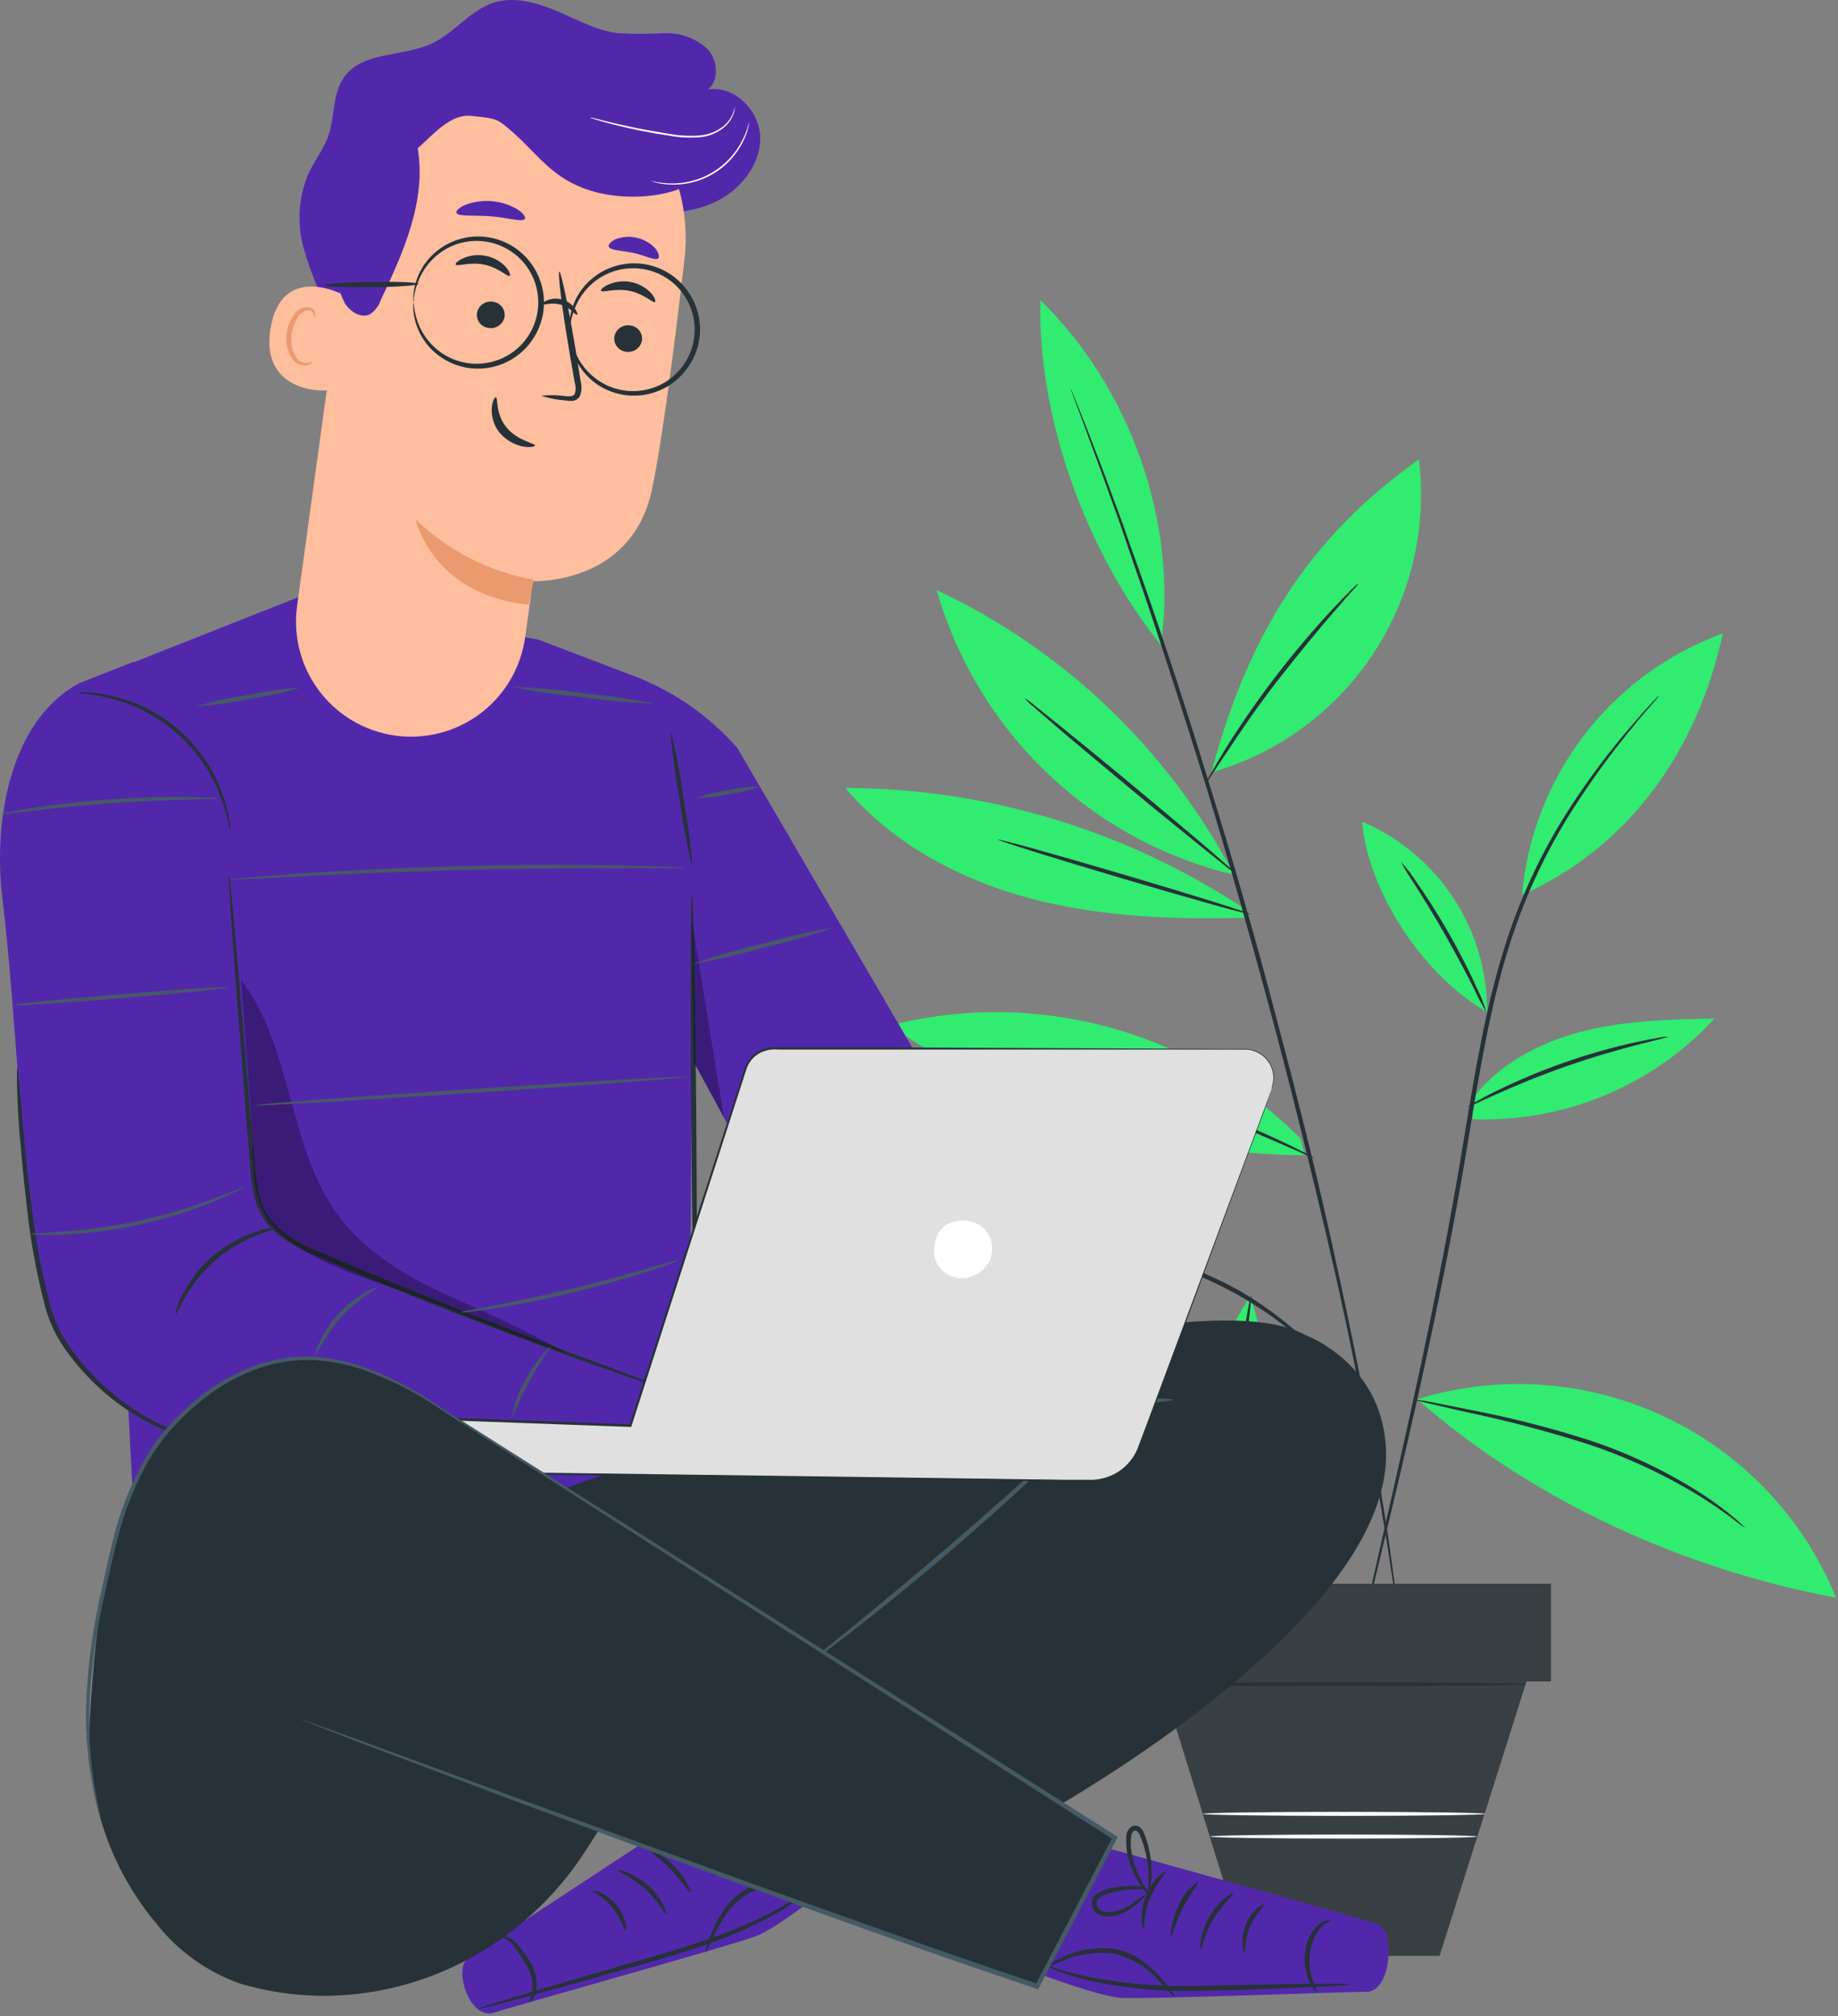 <svg width="196" height="215" viewBox="0 0 196 215" fill="none" xmlns="http://www.w3.org/2000/svg">
<rect x="0" y="0" width="196" height="215" fill="#808080" stroke="none"/>
<path d="M138.652 121.373C133.024 115.744 126.029 111.675 118.354 109.568C110.678 107.461 102.587 107.387 94.874 109.353C107.942 118.257 123.362 123.073 139.174 123.19" fill="#32EB71"/>
<path d="M123.802 68.791C125.627 55.887 120.586 41.375 110.938 32C110.624 44.784 116.019 59.167 123.802 68.791Z" fill="#32EB71"/>
<path d="M131.528 93.16C124.552 79.908 113.445 69.293 99.891 62.922C102.009 70.349 106.068 77.078 111.65 82.417C117.232 87.755 124.135 91.511 131.649 93.297" fill="#32EB71"/>
<path d="M133.128 97.856C125.338 98.081 117.45 97.807 109.917 95.814C102.383 93.82 95.18 89.984 90.147 84.019C105.41 84.066 120.319 88.616 133.008 97.1" fill="#32EB71"/>
<path d="M129.173 82.371C133.128 67.545 139.625 57.294 151.307 48.989C152.2 56.277 150.46 63.645 146.402 69.766C142.344 75.886 136.234 80.356 129.173 82.371Z" fill="#32EB71"/>
<path d="M158.583 107.938C158.612 103.613 157.363 99.376 154.991 95.76C152.619 92.143 149.231 89.309 145.253 87.613C145.904 95.267 151.918 104.119 158.583 107.938Z" fill="#32EB71"/>
<path d="M162.305 95.436C162.849 89.23 165.153 83.308 168.947 78.367C172.742 73.426 177.868 69.671 183.724 67.545C181.031 79.934 173.875 90.25 162.305 95.436Z" fill="#32EB71"/>
<path d="M156.694 117.618C159.443 113.686 163.93 111.242 168.569 110.028C173.208 108.814 178.056 108.702 182.848 108.605C179.583 112.148 175.59 114.942 171.144 116.796C166.697 118.651 161.902 119.521 157.088 119.347" fill="#32EB71"/>
<path d="M151.13 149.207C159.874 146.509 169.312 147.186 177.582 151.105C185.851 155.024 192.351 161.9 195.8 170.376C179.6 167.337 163.56 160.101 151.13 149.207Z" fill="#32EB71"/>
<path d="M133.321 138.232C136.015 146.2 135.492 155.832 129.502 162.698C128.309 158.589 128.032 154.268 128.692 150.041C129.352 145.813 130.932 141.782 133.321 138.232Z" fill="#32EB71"/>
<path d="M122.789 133.803C122.355 138.939 120.603 143.877 117.703 148.138C114.803 152.4 110.853 155.842 106.235 158.132C106.02 158.269 105.779 158.361 105.528 158.402C105.276 158.444 105.019 158.434 104.771 158.373C104.04 158.075 103.967 157.078 104.064 156.29C105.238 146.088 112.803 136.19 122.789 133.778" fill="#32EB71"/>
<path d="M115.915 132.765C113.627 135.237 110.857 137.212 107.775 138.568C104.693 139.925 101.365 140.633 97.998 140.651C94.63 140.668 91.295 139.994 88.199 138.669C85.103 137.344 82.313 135.398 80 132.95C91.417 131.704 104.586 130.868 115.915 132.765Z" fill="#32EB71"/>
<path d="M114.202 41.503C114.202 41.503 114.202 41.624 114.307 41.841L114.66 42.806C114.982 43.674 115.464 44.912 116.035 46.504C116.606 48.096 117.362 50.074 118.182 52.365L119.501 56.032L120.908 60.156C122.934 65.937 125.177 72.875 127.605 80.602C130.033 88.328 132.485 96.883 134.945 105.904C137.406 114.925 139.52 123.592 141.377 131.455C143.235 139.318 144.69 146.482 145.791 152.512C146.075 154.018 146.343 155.449 146.595 156.805C146.847 158.161 147.064 159.439 147.247 160.64C147.657 163.052 148.01 165.102 148.252 166.799C148.493 168.495 148.71 169.781 148.847 170.698C148.922 171.121 148.978 171.459 149.015 171.711C149.03 171.828 149.054 171.944 149.088 172.057C149.098 171.939 149.098 171.821 149.088 171.703C149.088 171.454 149.015 171.116 148.959 170.69C148.838 169.773 148.67 168.455 148.445 166.774C148.219 165.094 147.906 163.004 147.512 160.6C147.319 159.402 147.11 158.115 146.893 156.757C146.676 155.398 146.386 153.959 146.089 152.455C145.019 146.417 143.524 139.278 141.763 131.366C140.003 123.455 137.792 114.82 135.38 105.783C132.968 96.746 130.411 88.224 128.007 80.505C125.603 72.787 123.279 65.848 121.221 60.084C120.685 58.636 120.2 57.262 119.766 55.959L118.407 52.301C117.603 50.018 116.799 48.056 116.196 46.464C115.593 44.872 115.079 43.658 114.741 42.798C114.572 42.396 114.443 42.082 114.355 41.849C114.313 41.73 114.262 41.614 114.202 41.503Z" fill="#263238"/>
<path d="M176.914 74.162C176.914 74.162 176.842 74.218 176.713 74.347L176.167 74.918C175.692 75.424 175.001 76.188 174.14 77.193C171.692 80.011 169.446 82.998 167.419 86.133C164.393 90.799 162.028 95.861 160.392 101.176C158.503 107.158 157.337 113.96 156.171 121.075C153.856 135.306 151.001 148.057 148.935 157.255C147.898 161.846 147.054 165.569 146.459 168.173C146.177 169.436 145.96 170.433 145.808 171.14C145.735 171.462 145.687 171.719 145.647 171.944C145.633 172.032 145.633 172.122 145.647 172.21C145.647 172.21 145.647 172.121 145.727 171.952C145.808 171.783 145.848 171.502 145.928 171.188L146.668 168.238C147.287 165.633 148.179 161.926 149.273 157.344C151.411 148.138 154.314 135.394 156.637 121.164C157.803 114.048 158.953 107.262 160.802 101.305C162.413 96.019 164.737 90.977 167.708 86.318C169.712 83.174 171.914 80.161 174.301 77.297C175.105 76.284 175.813 75.504 176.263 74.982L176.778 74.379L176.914 74.162Z" fill="#263238"/>
<path d="M112.506 132.283C112.638 132.327 112.776 132.352 112.916 132.355L114.098 132.492L114.95 132.572L115.963 132.725C116.686 132.83 117.515 132.942 118.375 133.135L119.798 133.425L121.317 133.802C122.371 134.044 123.464 134.43 124.63 134.783C127.124 135.66 129.544 136.735 131.866 137.999C134.165 139.289 136.335 140.797 138.346 142.502C139.219 143.259 140.048 144.064 140.831 144.914C141.53 145.631 142.187 146.388 142.8 147.181C143.32 147.825 143.806 148.496 144.256 149.191C144.624 149.704 144.957 150.241 145.253 150.799L145.856 151.82C146 152.053 146.081 152.174 146.097 152.166C146.064 152.032 146.01 151.904 145.936 151.788L145.397 150.719C145.124 150.16 144.81 149.622 144.457 149.111C144.026 148.397 143.553 147.71 143.042 147.052C142.443 146.235 141.793 145.456 141.096 144.721C140.311 143.873 139.482 143.068 138.611 142.309C136.606 140.519 134.424 138.938 132.099 137.589C129.757 136.31 127.309 135.234 124.783 134.373C123.609 134.036 122.507 133.658 121.438 133.433L119.902 133.071L118.495 132.838C117.587 132.653 116.751 132.564 116.019 132.484L115.006 132.363L114.146 132.323L112.956 132.275C112.806 132.255 112.654 132.258 112.506 132.283Z" fill="#263238"/>
<path d="M109.25 74.435C109.489 74.73 109.758 75 110.054 75.239L112.425 77.289C114.419 78.994 117.201 81.309 120.28 83.89C123.36 86.471 126.182 88.714 128.224 90.386L130.636 92.324C130.927 92.571 131.239 92.791 131.569 92.983C131.327 92.69 131.058 92.421 130.765 92.179L128.417 90.153C126.423 88.449 123.649 86.133 120.562 83.561C117.474 80.988 114.668 78.737 112.626 77.064L110.214 75.126C109.918 74.862 109.595 74.631 109.25 74.435Z" fill="#263238"/>
<path d="M106.436 89.534C106.436 89.655 112.401 91.52 119.822 93.715C127.243 95.91 133.305 97.598 133.337 97.486C133.37 97.373 127.38 95.492 119.951 93.297C112.522 91.102 106.484 89.422 106.436 89.534Z" fill="#263238"/>
<path d="M128.578 83.52C128.816 83.258 129.024 82.969 129.197 82.66L130.805 80.248C132.139 78.222 134.021 75.424 136.296 72.505C138.571 69.587 140.718 66.998 142.31 65.165L144.207 63.002C144.459 62.76 144.683 62.49 144.875 62.198C144.581 62.404 144.312 62.641 144.071 62.906C143.58 63.388 142.897 64.096 142.069 64.988C140.404 66.765 138.193 69.314 135.934 72.264C133.675 75.215 131.802 78.029 130.523 80.103C129.888 81.141 129.39 81.993 129.06 82.588C128.871 82.883 128.709 83.195 128.578 83.52Z" fill="#263238"/>
<path d="M149.393 91.906C149.813 92.707 150.283 93.48 150.8 94.222C151.701 95.629 152.915 97.582 154.169 99.793C155.423 102.004 156.493 104.046 157.24 105.542C157.611 106.373 158.035 107.179 158.511 107.954C158.265 107.082 157.934 106.236 157.522 105.429C156.838 103.902 155.817 101.827 154.547 99.6C153.277 97.373 152.022 95.436 151.058 94.069C150.573 93.296 150.016 92.572 149.393 91.906Z" fill="#263238"/>
<path d="M156.517 118.028C156.517 118.084 157.69 117.53 159.564 116.685C161.437 115.841 164.05 114.74 167.001 113.71C169.951 112.681 172.685 111.902 174.679 111.395C176.673 110.888 177.895 110.591 177.895 110.551C177.595 110.538 177.294 110.568 177.003 110.639C176.432 110.728 175.612 110.88 174.591 111.097C169.338 112.247 164.243 114.029 159.419 116.404C158.494 116.862 157.755 117.256 157.256 117.546C156.99 117.674 156.742 117.836 156.517 118.028Z" fill="#263238"/>
<path d="M150.913 149.255C150.913 149.255 151.033 149.32 151.283 149.384L152.36 149.657L156.38 150.582C160.775 151.502 165.12 152.648 169.397 154.015C173.655 155.438 177.732 157.354 181.545 159.723C183 160.648 184.134 161.468 184.898 162.055C185.282 162.376 185.685 162.674 186.104 162.947C186.104 162.947 186.015 162.835 185.831 162.658C185.646 162.481 185.372 162.224 185.027 161.918C183.978 161.039 182.88 160.221 181.738 159.466C177.947 157.002 173.856 155.033 169.566 153.605C165.273 152.225 160.899 151.113 156.468 150.276L152.448 149.472C151.942 149.368 151.429 149.295 150.913 149.255Z" fill="#263238"/>
<path d="M130.636 156.958C130.756 156.958 131.44 152.769 132.244 147.567C133.048 142.365 133.53 138.128 133.41 138.112C133.289 138.096 132.606 142.301 131.802 147.503C130.998 152.705 130.555 156.942 130.636 156.958Z" fill="#263238"/>
<path d="M109.523 149.296C110.207 148.585 110.844 147.831 111.428 147.036C112.57 145.613 114.146 143.659 115.939 141.529C117.732 139.398 119.38 137.509 120.586 136.142C121.277 135.428 121.921 134.671 122.516 133.875C122.289 134.021 122.084 134.197 121.905 134.397C121.535 134.743 121.02 135.274 120.385 135.933C119.123 137.252 117.426 139.149 115.633 141.247C113.84 143.346 112.297 145.372 111.219 146.875C110.673 147.615 110.247 148.218 109.965 148.636C109.789 148.835 109.64 149.057 109.523 149.296Z" fill="#263238"/>
<path d="M165.393 168.873V179.301H162.78L153.51 208.566H132.952L123.971 179.59L120.49 179.301V168.873H165.393Z" fill="#515B60"/>
<g opacity="0.3">
<path d="M165.393 168.873V179.301H162.78L153.51 208.566H132.952L123.971 179.59L120.49 179.301V168.873H165.393Z" fill="black"/>
</g>
<path d="M122.226 179.59C122.226 179.711 131.311 179.807 142.503 179.807C153.695 179.807 162.78 179.711 162.78 179.59C162.78 179.47 153.703 179.373 142.503 179.373C131.303 179.373 122.226 179.47 122.226 179.59Z" fill="#263238"/>
<path d="M107.44 112.496C107.869 112.652 108.31 112.77 108.759 112.85L112.369 113.727C115.408 114.474 119.605 115.616 124.115 117.144C128.626 118.671 132.67 120.279 135.548 121.517L138.949 123.005C139.356 123.209 139.778 123.381 140.211 123.519C139.835 123.263 139.437 123.04 139.022 122.852C138.218 122.45 137.1 121.895 135.669 121.244C131.945 119.548 128.137 118.043 124.26 116.734C120.38 115.428 116.435 114.325 112.441 113.429C110.906 113.091 109.659 112.842 108.791 112.697C108.348 112.59 107.896 112.523 107.44 112.496Z" fill="#263238"/>
<path d="M129.052 195.839C129.052 195.96 135.428 196.056 143.283 196.056C151.138 196.056 157.506 195.96 157.506 195.839C157.506 195.719 151.138 195.622 143.283 195.622C135.428 195.622 129.052 195.719 129.052 195.839Z" fill="#FAFAFA"/>
<path d="M128.256 193.419C128.256 193.54 135.01 193.636 143.331 193.636C151.653 193.636 158.406 193.54 158.406 193.419C158.406 193.298 151.661 193.202 143.331 193.202C135.002 193.202 128.256 193.298 128.256 193.419Z" fill="#FAFAFA"/>
<path d="M91.33 145.242L107.522 129.234L78.643 79.78C75.637 76.341 71.833 73.693 67.564 72.07L57.393 68.203L32.107 63.564L14.162 70.663C11.954 71.531 10.096 73.107 8.878 75.144C7.661 77.18 7.152 79.563 7.433 81.919L12.128 121.444L14.894 172.9L80.122 161.579L73.561 142.549L73.779 112.865L91.33 145.242Z" fill="#5228AB"/>
<path d="M74.156 141.27C74.309 141.27 74.349 130.987 74.245 118.308C74.14 105.629 73.939 95.346 73.787 95.346C73.634 95.346 73.594 105.629 73.698 118.308C73.803 130.987 74.004 141.27 74.156 141.27Z" fill="#263238"/>
<path d="M71.769 148.812L32.373 132.949C30.814 132.321 29.461 131.27 28.466 129.915C27.472 128.56 26.876 126.954 26.744 125.279L23.866 87.491C23.866 87.491 24.204 71.411 14.17 70.607L8.454 72.85C1.065 76.805 -0.76 87.547 0.261 95.844C1.684 107.631 2.279 124.314 3.879 134.549C5.189 142.918 10.214 149.535 18.174 152.438L66.719 162.946L71.769 148.812Z" fill="#5228AB"/>
<path d="M24.421 93.255C24.481 93.539 24.521 93.826 24.541 94.116C24.606 94.735 24.694 95.563 24.799 96.608C25 98.819 25.281 101.939 25.603 105.774C25.924 109.609 26.326 114.264 26.769 119.369C26.873 120.648 26.986 121.958 27.098 123.301C27.177 124.651 27.346 125.994 27.605 127.321C27.877 128.673 28.559 129.908 29.558 130.858C30.642 131.804 31.872 132.568 33.201 133.118C44.063 137.821 54.105 141.704 61.341 144.43L69.976 147.646L72.323 148.506C72.601 148.593 72.87 148.706 73.127 148.844C72.854 148.785 72.585 148.707 72.323 148.611L69.911 147.807C67.845 147.123 64.87 146.094 61.212 144.784C53.904 142.139 43.87 138.352 32.967 133.6C31.588 133.023 30.311 132.224 29.189 131.236C28.113 130.216 27.38 128.887 27.09 127.433C26.829 126.074 26.662 124.699 26.592 123.317C26.479 121.977 26.375 120.666 26.278 119.385C25.876 114.272 25.522 109.665 25.217 105.774C24.911 101.882 24.718 98.819 24.549 96.6C24.485 95.555 24.437 94.719 24.397 94.1C24.386 93.818 24.394 93.536 24.421 93.255Z" fill="#263238"/>
<path d="M1.869 113.797C1.924 113.96 1.952 114.132 1.949 114.304C1.949 114.698 2.03 115.18 2.078 115.759C2.198 117.11 2.359 118.919 2.544 121.122C2.729 123.325 3.035 126.075 3.428 129.049C3.817 132.276 4.414 135.475 5.213 138.625C5.581 140.246 6.231 141.789 7.135 143.184C8.006 144.475 8.991 145.686 10.078 146.802C11.919 148.702 14.049 150.301 16.389 151.537C18.566 152.644 20.901 153.409 23.311 153.805C23.14 153.824 22.968 153.824 22.797 153.805C22.305 153.777 21.816 153.715 21.334 153.62C19.542 153.281 17.807 152.691 16.18 151.867C13.778 150.655 11.59 149.061 9.7 147.147C8.58 146.019 7.568 144.789 6.677 143.473C5.734 142.033 5.054 140.438 4.667 138.762C3.864 135.589 3.279 132.366 2.914 129.114C2.552 126.123 2.311 123.421 2.11 121.154C1.909 118.887 1.861 117.046 1.812 115.775C1.812 115.188 1.812 114.706 1.812 114.304C1.81 114.133 1.829 113.963 1.869 113.797Z" fill="#263238"/>
<path d="M18.697 140.241C18.795 139.499 19.038 138.783 19.412 138.135C20.221 136.521 21.345 135.085 22.717 133.913C24.09 132.741 25.683 131.855 27.404 131.309C28.101 131.042 28.844 130.913 29.591 130.931C29.591 131.019 28.787 131.18 27.532 131.662C25.906 132.293 24.395 133.19 23.062 134.316C21.736 135.459 20.614 136.818 19.742 138.336C19.066 139.477 18.753 140.265 18.697 140.241Z" fill="#263238"/>
<g opacity="0.3">
<path d="M60.44 144.309C56.227 141.897 52.103 140.096 47.697 138.094C43.291 136.092 38.973 133.52 36.095 129.636C30.652 122.304 31.271 111.723 25.707 104.487L26.793 119.08C27.13 123.542 26.447 127.924 29.317 130.979C31.729 133.528 36.457 135.489 39.769 136.607C46.483 138.818 53.711 142.106 60.416 144.325" fill="black"/>
</g>
<path opacity="0.3" d="M73.787 98.127L77.196 119.16L73.972 113.203L73.787 98.127Z" fill="black"/>
<path d="M23.231 85.135C22.933 85.2 22.627 85.224 22.322 85.207L19.83 85.272C17.732 85.328 14.837 85.432 11.645 85.657C8.453 85.883 5.575 86.196 3.485 86.462L1.016 86.751C0.717 86.803 0.412 86.825 0.108 86.815C0.391 86.699 0.688 86.623 0.992 86.59C1.571 86.469 2.407 86.325 3.404 86.164C5.487 85.842 8.373 85.489 11.573 85.255C14.773 85.022 17.683 84.966 19.79 84.99C20.843 84.99 21.695 85.03 22.282 85.062C22.6 85.052 22.918 85.076 23.231 85.135Z" fill="#455A64"/>
<path d="M24.381 105.283C24.381 105.396 19.219 105.918 12.844 106.441C6.468 106.963 1.274 107.309 1.266 107.189C1.258 107.068 6.42 106.553 12.803 106.023C19.187 105.492 24.381 105.163 24.381 105.283Z" fill="#455A64"/>
<path d="M26.254 126.436C26.004 126.62 25.734 126.777 25.45 126.903C24.911 127.184 24.123 127.554 23.118 127.972C17.902 130.154 12.342 131.4 6.693 131.654C5.607 131.703 4.731 131.703 4.128 131.654C3.815 131.672 3.502 131.647 3.195 131.582C3.502 131.521 3.815 131.491 4.128 131.494C4.731 131.494 5.599 131.421 6.677 131.333C9.461 131.137 12.229 130.745 14.958 130.159C17.692 129.548 20.379 128.742 22.998 127.747C24.003 127.361 24.815 127.039 25.41 126.806C25.676 126.651 25.959 126.527 26.254 126.436Z" fill="#455A64"/>
<path d="M40.268 137.29C38.843 138.173 37.531 139.226 36.36 140.426C35.293 141.718 34.379 143.129 33.635 144.631C33.688 144.128 33.835 143.64 34.069 143.192C35.066 140.947 36.757 139.081 38.893 137.869C39.307 137.585 39.775 137.389 40.268 137.29Z" fill="#455A64"/>
<path d="M54.523 151.216C55.148 148.298 56.613 145.626 58.736 143.529C58.832 143.61 57.594 145.137 56.436 147.268C55.279 149.399 54.643 151.256 54.523 151.216Z" fill="#455A64"/>
<path d="M32.059 73.316C30.233 73.856 28.371 74.265 26.487 74.538C24.633 74.942 22.752 75.211 20.859 75.342C22.683 74.796 24.546 74.388 26.431 74.12C28.285 73.716 30.166 73.447 32.059 73.316Z" fill="#455A64"/>
<path d="M69.791 75.037C67.202 74.939 64.62 74.703 62.056 74.329C59.478 74.095 56.915 73.719 54.378 73.204C56.967 73.306 59.548 73.542 62.112 73.911C64.69 74.15 67.253 74.526 69.791 75.037Z" fill="#455A64"/>
<path d="M73.007 92.58C72.844 92.604 72.679 92.604 72.516 92.58H71.101H65.9C61.51 92.58 55.447 92.58 48.75 92.781C42.053 92.982 35.999 93.231 31.609 93.464L26.415 93.738L25.008 93.794C24.843 93.819 24.675 93.819 24.509 93.794C24.671 93.755 24.835 93.731 25 93.722L26.407 93.577C27.629 93.464 29.398 93.328 31.593 93.175C35.975 92.869 42.045 92.548 48.742 92.371C55.439 92.194 61.51 92.21 65.907 92.29C68.102 92.331 69.879 92.379 71.101 92.435L72.516 92.499C72.682 92.511 72.846 92.538 73.007 92.58Z" fill="#455A64"/>
<path d="M73.473 114.811C73.473 114.923 63.142 115.695 50.382 116.539C37.623 117.383 27.267 117.962 27.259 117.85C27.251 117.737 37.59 116.957 50.35 116.121C63.109 115.285 73.465 114.69 73.473 114.811Z" fill="#455A64"/>
<path d="M72.371 134.388C72.095 134.54 71.805 134.664 71.503 134.758C70.932 134.975 70.104 135.256 69.091 135.562C67.025 136.237 64.139 137.081 60.914 137.861C57.691 138.641 54.74 139.196 52.593 139.525C51.516 139.702 50.647 139.823 50.044 139.887C49.731 139.94 49.413 139.961 49.096 139.952C49.395 139.843 49.705 139.767 50.02 139.726L52.537 139.236C54.667 138.826 57.602 138.223 60.818 137.451C64.034 136.679 66.92 135.883 69.003 135.28L71.471 134.565C71.763 134.469 72.065 134.41 72.371 134.388Z" fill="#455A64"/>
<path d="M88.91 98.899C86.448 99.753 83.941 100.472 81.4 101.054C78.895 101.773 76.354 102.359 73.787 102.807C76.25 101.956 78.756 101.236 81.296 100.652C83.8 99.929 86.342 99.344 88.91 98.899Z" fill="#455A64"/>
<path d="M81.023 83.873C79.954 84.278 78.838 84.548 77.702 84.677C76.586 84.948 75.442 85.083 74.293 85.079C75.367 84.68 76.484 84.41 77.622 84.275C78.735 84.003 79.877 83.868 81.023 83.873Z" fill="#455A64"/>
<path d="M24.542 88.536C24.461 88.536 24.333 87.201 23.601 85.183C22.652 82.545 21.064 80.184 18.979 78.309C16.894 76.435 14.377 75.106 11.654 74.442C9.563 73.927 8.204 73.951 8.212 73.871C8.525 73.815 8.845 73.801 9.161 73.831C10.021 73.866 10.877 73.976 11.718 74.16C14.524 74.755 17.125 76.078 19.259 77.996C21.393 79.914 22.985 82.359 23.874 85.087C24.151 85.902 24.35 86.742 24.469 87.595C24.536 87.904 24.561 88.22 24.542 88.536Z" fill="#263238"/>
<path d="M71.495 77.819C72.1 80.239 72.565 82.693 72.886 85.167C73.353 87.62 73.677 90.098 73.859 92.588C73.263 90.163 72.801 87.707 72.476 85.231C72.01 82.781 71.683 80.306 71.495 77.819Z" fill="#263238"/>
<path d="M115.426 196.32C115.426 196.32 145.72 204.698 146.934 205.164C148.76 205.807 148.454 212.489 145.616 212.4C144.273 212.352 122.348 213.204 119.574 213.043C116.801 212.882 108.447 209.578 108.447 209.578L115.426 196.32Z" fill="#5228AB"/>
<path d="M128.049 207.874C128.201 207.874 128.402 206.266 129.383 204.658C130.364 203.05 131.618 201.988 131.522 201.868C131.425 201.747 129.962 202.607 128.941 204.4C127.92 206.193 127.92 207.89 128.049 207.874Z" fill="#263238"/>
<path d="M124.881 206.442C125.025 206.442 125.331 205.035 126.143 203.452C126.955 201.868 127.904 200.766 127.751 200.662C126.813 201.292 126.08 202.184 125.644 203.226C124.881 204.931 124.76 206.434 124.881 206.442Z" fill="#263238"/>
<path d="M121.922 205.655C122.075 205.655 121.922 204.127 122.63 202.439C123.337 200.75 124.39 199.721 124.286 199.608C124.181 199.496 122.863 200.412 122.163 202.262C121.464 204.111 121.802 205.735 121.922 205.655Z" fill="#263238"/>
<path d="M122.469 201.715C122.738 200.994 122.851 200.224 122.798 199.456C122.788 198.624 122.683 197.795 122.485 196.987C122.372 196.507 122.221 196.037 122.035 195.58C121.943 195.295 121.776 195.04 121.552 194.841C121.401 194.725 121.215 194.666 121.025 194.675C120.835 194.684 120.654 194.76 120.515 194.889C120.278 195.116 120.132 195.422 120.105 195.749C120.089 196.017 120.089 196.285 120.105 196.553C120.107 197.055 120.169 197.554 120.29 198.041C120.494 198.851 120.808 199.63 121.222 200.356C121.56 201.042 122.021 201.661 122.581 202.181C122.654 202.133 122.147 201.425 121.536 200.187C121.182 199.471 120.912 198.715 120.732 197.936C120.638 197.481 120.589 197.018 120.587 196.553C120.587 196.087 120.587 195.508 120.869 195.283C120.923 195.231 120.995 195.202 121.07 195.202C121.145 195.202 121.217 195.231 121.271 195.283C121.425 195.428 121.539 195.611 121.6 195.814C121.783 196.248 121.936 196.694 122.059 197.148C122.271 197.921 122.406 198.713 122.461 199.512C122.517 200.911 122.38 201.715 122.469 201.715Z" fill="#263238"/>
<path d="M122.469 201.434C121.85 201.172 121.177 201.062 120.507 201.112C119.783 201.112 119.062 201.201 118.36 201.377C117.928 201.471 117.511 201.625 117.122 201.836C116.874 201.961 116.673 202.164 116.55 202.413C116.427 202.662 116.388 202.945 116.439 203.218C116.507 203.48 116.644 203.718 116.837 203.908C117.029 204.098 117.27 204.232 117.532 204.296C117.978 204.408 118.445 204.408 118.891 204.296C119.608 204.111 120.278 203.779 120.861 203.323C121.409 202.947 121.886 202.476 122.268 201.932C121.706 202.256 121.168 202.622 120.66 203.025C120.098 203.41 119.467 203.683 118.802 203.829C118.433 203.922 118.046 203.922 117.677 203.829C117.502 203.785 117.342 203.695 117.212 203.57C117.082 203.444 116.988 203.287 116.937 203.114C116.91 202.942 116.939 202.766 117.02 202.613C117.102 202.459 117.23 202.336 117.387 202.262C117.736 202.075 118.106 201.932 118.489 201.836C119.156 201.649 119.84 201.531 120.531 201.482C121.665 201.393 122.412 201.514 122.469 201.434Z" fill="#263238"/>
<path d="M132.704 208.203C132.848 208.203 132.704 206.893 133.299 205.47C133.894 204.046 134.907 203.21 134.778 203.098C134.649 202.985 133.468 203.693 132.832 205.277C132.197 206.86 132.575 208.251 132.704 208.203Z" fill="#263238"/>
<path d="M111.567 209.602C111.935 209.825 112.326 210.008 112.732 210.149C113.832 210.575 114.961 210.925 116.109 211.194C119.905 212.025 123.787 212.392 127.671 212.288C132.213 212.239 136.306 212.038 139.273 211.918L142.778 211.733C143.21 211.728 143.641 211.683 144.064 211.596C143.637 211.527 143.202 211.505 142.77 211.532H139.256L127.671 211.757C123.819 211.852 119.968 211.54 116.182 210.824C113.287 210.253 111.599 209.506 111.567 209.602Z" fill="#263238"/>
<path d="M110.666 210.294C110.666 210.358 111.534 209.875 112.933 209.264C114.716 208.413 116.703 208.082 118.666 208.308C120.596 208.726 122.337 209.762 123.626 211.258C124.166 211.893 124.749 212.489 125.371 213.043C124.969 212.301 124.469 211.617 123.884 211.009C123.29 210.311 122.618 209.682 121.882 209.136C120.957 208.45 119.882 207.996 118.746 207.809C116.701 207.571 114.631 207.969 112.821 208.951C112.035 209.28 111.307 209.733 110.666 210.294Z" fill="#263238"/>
<path d="M79.575 189.285C79.575 189.285 50.913 208.05 49.876 208.83C48.332 209.996 50.101 215.552 52.778 214.587C54.04 214.137 78.096 207.439 80.685 206.434C83.274 205.429 90.236 199.753 90.236 199.753L79.575 189.285Z" fill="#5228AB"/>
<path d="M71.061 204.127C71.181 204.127 70.675 202.447 69.139 201.064C67.604 199.681 65.923 199.303 65.923 199.456C65.923 199.608 67.387 200.147 68.81 201.458C70.233 202.768 70.924 204.199 71.061 204.127Z" fill="#263238"/>
<path d="M73.634 201.803C73.754 201.763 73.2 200.316 71.889 198.989C70.579 197.663 69.156 197.06 69.107 197.18C69.059 197.301 70.289 198.065 71.519 199.343C72.749 200.621 73.497 201.876 73.634 201.803Z" fill="#263238"/>
<path d="M76.215 200.147C76.343 200.147 76.215 198.539 74.96 196.995C73.706 195.452 72.162 194.993 72.138 195.122C72.114 195.251 73.441 195.926 74.55 197.317C75.66 198.708 76.07 200.187 76.215 200.147Z" fill="#263238"/>
<path d="M74.518 196.585C74.591 196.585 74.197 195.781 73.867 194.439C73.679 193.661 73.566 192.866 73.529 192.067C73.501 191.596 73.501 191.123 73.529 190.652C73.53 190.441 73.582 190.234 73.682 190.049C73.725 189.987 73.789 189.944 73.862 189.928C73.935 189.911 74.011 189.923 74.076 189.96C74.406 190.089 74.574 190.644 74.727 191.086C74.869 191.528 74.963 191.983 75.008 192.445C75.083 193.249 75.058 194.059 74.936 194.857C74.735 196.215 74.47 197.044 74.55 197.068C74.929 196.405 75.18 195.677 75.29 194.921C75.465 194.103 75.528 193.264 75.475 192.429C75.44 191.929 75.349 191.436 75.201 190.957C75.124 190.702 75.03 190.452 74.92 190.21C74.797 189.908 74.568 189.663 74.277 189.518C74.105 189.436 73.91 189.418 73.726 189.467C73.542 189.515 73.381 189.627 73.272 189.783C73.12 190.042 73.037 190.336 73.031 190.636C72.999 191.128 72.999 191.622 73.031 192.115C73.087 192.934 73.241 193.744 73.489 194.527C73.676 195.281 74.027 195.984 74.518 196.585Z" fill="#263238"/>
<path d="M74.454 196.28C74.494 196.352 75.161 196.015 76.319 195.733C76.991 195.571 77.678 195.477 78.369 195.452C78.765 195.427 79.162 195.452 79.551 195.524C79.722 195.548 79.88 195.625 80.003 195.745C80.126 195.865 80.207 196.022 80.235 196.191C80.241 196.373 80.2 196.553 80.115 196.714C80.03 196.874 79.905 197.01 79.752 197.108C79.429 197.309 79.062 197.43 78.683 197.462C78.006 197.524 77.324 197.456 76.673 197.261C76.062 197.034 75.436 196.848 74.8 196.706C75.327 197.113 75.927 197.416 76.568 197.598C77.257 197.861 77.995 197.974 78.731 197.928C79.192 197.898 79.639 197.758 80.034 197.518C80.263 197.374 80.449 197.171 80.573 196.931C80.698 196.691 80.755 196.421 80.741 196.151C80.708 195.875 80.585 195.617 80.392 195.417C80.2 195.217 79.947 195.085 79.672 195.042C79.237 194.964 78.793 194.945 78.353 194.985C77.629 195.032 76.914 195.167 76.223 195.387C75.573 195.546 74.968 195.851 74.454 196.28Z" fill="#263238"/>
<path d="M56.428 213.542C56.428 213.59 56.91 213.252 57.136 212.432C57.365 211.364 57.172 210.249 56.597 209.321C56.314 208.819 55.991 208.34 55.632 207.89C55.358 207.498 55.031 207.146 54.659 206.844C54.397 206.63 54.079 206.496 53.743 206.458C53.51 206.458 53.381 206.507 53.389 206.539C53.776 206.652 54.133 206.85 54.434 207.118C54.735 207.44 55.004 207.79 55.238 208.163C55.562 208.614 55.863 209.08 56.139 209.562C56.649 210.4 56.87 211.384 56.766 212.36C56.675 212.76 56.562 213.154 56.428 213.542Z" fill="#263238"/>
<path d="M66.719 205.855C66.856 205.855 66.816 204.408 65.715 203.106C64.613 201.803 63.198 201.498 63.19 201.626C63.182 201.755 64.348 202.238 65.321 203.435C66.293 204.633 66.575 205.88 66.719 205.855Z" fill="#263238"/>
<path d="M87.286 200.766C86.841 201.02 86.419 201.31 86.023 201.634C84.889 202.422 83.71 203.144 82.494 203.797C80.675 204.753 78.795 205.588 76.866 206.298C74.695 207.102 72.259 207.865 69.686 208.613C64.525 210.101 59.853 211.459 56.484 212.472L52.465 213.694C51.97 213.821 51.488 213.993 51.025 214.209C51.532 214.139 52.032 214.029 52.521 213.879L56.541 212.818C59.934 211.894 64.581 210.591 69.775 209.104C72.356 208.356 74.8 207.576 77.011 206.732C78.948 205.997 80.829 205.121 82.639 204.111C83.856 203.426 85.02 202.649 86.12 201.787C86.543 201.489 86.934 201.147 87.286 200.766Z" fill="#263238"/>
<path d="M88.347 201.152C87.583 200.81 86.768 200.593 85.935 200.509C83.9 200.125 81.796 200.38 79.913 201.241C78.889 201.765 78.004 202.525 77.332 203.46C76.794 204.21 76.343 205.019 75.99 205.872C75.613 206.635 75.343 207.447 75.186 208.284C75.61 207.568 75.983 206.824 76.303 206.057C76.987 204.722 78.064 202.768 80.13 201.739C81.937 200.941 83.93 200.662 85.887 200.935C87.398 201.023 88.331 201.233 88.347 201.152Z" fill="#263238"/>
<path d="M139.168 142.348C139.168 142.348 147.763 145.435 147.803 155.083C147.867 173.575 110.481 193.916 110.481 193.916L60.722 160.952L57.602 159.69C57.602 159.69 124.768 134.428 139.168 142.348Z" fill="#263238"/>
<path d="M85.927 177.595C86.386 177.345 86.819 177.052 87.221 176.719C88.025 176.132 89.199 175.247 90.63 174.146C93.477 171.951 97.352 168.823 101.525 165.245C105.697 161.668 109.364 158.307 111.977 155.823C113.279 154.584 114.324 153.563 115.032 152.848C115.421 152.498 115.776 152.113 116.093 151.698C115.667 152 115.267 152.336 114.895 152.703L111.735 155.557C109.066 157.969 105.36 161.29 101.195 164.86C97.03 168.429 93.203 171.597 90.413 173.872L87.093 176.542C86.676 176.86 86.286 177.212 85.927 177.595Z" fill="#455A64"/>
<path d="M125.122 149.246C123.502 148.992 121.845 149.144 120.298 149.688C117.701 150.444 115.956 151.827 116.037 151.923C116.117 152.02 117.934 150.902 120.443 150.17C122.951 149.439 125.122 149.407 125.122 149.246Z" fill="#455A64"/>
<path d="M120.861 146.335C119.675 146.754 118.647 147.529 117.918 148.554C116.592 150.162 116.238 151.891 116.366 151.907C116.495 151.923 117.058 150.412 118.312 148.876C119.566 147.34 120.909 146.472 120.861 146.335Z" fill="#455A64"/>
<path d="M141.901 204.826C141.901 204.77 141.306 204.65 140.615 205.212C139.809 205.973 139.302 206.997 139.184 208.099C139.011 209.192 139.168 210.311 139.634 211.315C139.988 212.07 140.374 212.432 140.438 212.392C140.502 212.352 140.237 211.926 139.988 211.186C139.666 210.227 139.569 209.206 139.707 208.203C139.819 207.208 140.228 206.27 140.88 205.51C141.387 204.931 141.909 204.931 141.901 204.826Z" fill="#263238"/>
<path d="M135.606 116.113L121.456 154.279C121.061 155.343 120.347 156.258 119.411 156.9C118.476 157.542 117.364 157.879 116.23 157.865L38.306 156.836V150.918L67.25 151.971L79.519 113.91C79.723 113.284 80.12 112.738 80.653 112.351C81.186 111.964 81.827 111.755 82.486 111.755L132.752 111.9C133.251 111.909 133.74 112.038 134.179 112.275C134.618 112.513 134.993 112.853 135.272 113.266C135.552 113.679 135.729 114.153 135.787 114.649C135.845 115.144 135.783 115.646 135.606 116.113Z" fill="#E0E0E0"/>
<path d="M135.606 116.113C135.606 116.113 135.606 116.113 135.606 115.992C135.649 115.878 135.681 115.759 135.703 115.639C135.819 115.166 135.819 114.672 135.703 114.2C135.54 113.573 135.184 113.015 134.684 112.605C134.184 112.194 133.567 111.953 132.921 111.916C132.39 111.916 131.803 111.916 131.192 111.916H110.224H95.535H87.278H82.944C82.222 111.845 81.495 112.005 80.87 112.374C80.248 112.765 79.788 113.368 79.576 114.071L67.339 152.068V152.156H67.242L38.298 151.111L38.427 150.983V156.9L38.306 156.779L87.302 157.431L108.6 157.728L113.512 157.792H115.924C116.692 157.838 117.461 157.726 118.184 157.463C118.886 157.207 119.526 156.807 120.065 156.29C120.604 155.772 121.028 155.147 121.311 154.456C121.826 153.073 122.332 151.714 122.831 150.396C126.778 139.807 129.97 131.252 132.173 125.335C133.283 122.392 134.135 120.101 134.722 118.541C135.309 116.981 135.622 116.185 135.622 116.185C135.622 116.185 135.341 116.989 134.77 118.597L132.245 125.335C130.059 131.26 126.899 139.807 122.975 150.42L121.464 154.496C121.172 155.209 120.736 155.854 120.182 156.389C119.629 156.925 118.97 157.34 118.248 157.607C117.5 157.882 116.704 158.002 115.908 157.961H113.496L108.592 157.897L87.294 157.632L38.29 156.996H38.169V150.822H38.298L67.242 151.883L67.121 151.971L79.391 113.982C79.615 113.231 80.107 112.588 80.773 112.173C81.433 111.786 82.199 111.617 82.96 111.691H87.294H95.551L110.24 111.755L131.208 111.852C131.819 111.852 132.398 111.852 132.945 111.852C133.604 111.895 134.233 112.147 134.74 112.57C135.247 112.993 135.607 113.567 135.767 114.208C135.886 114.683 135.886 115.18 135.767 115.655C135.727 115.812 135.673 115.965 135.606 116.113Z" fill="#263238"/>
<path d="M101.058 130.529C101.661 130.224 102.339 130.099 103.011 130.171C103.683 130.242 104.32 130.506 104.845 130.931C105.289 131.354 105.596 131.899 105.728 132.498C105.86 133.097 105.81 133.721 105.585 134.291C105.341 134.853 104.945 135.336 104.443 135.687C103.94 136.038 103.35 136.242 102.739 136.277C102.09 136.32 101.444 136.148 100.901 135.79C100.359 135.431 99.948 134.905 99.732 134.291C99.37 133.045 99.732 131.188 101.058 130.529Z" fill="white"/>
<path d="M118.867 195.966C118.867 195.966 48.645 150.991 45.55 149.222C42.913 147.718 35.854 143.377 28.899 145.298C21.945 147.22 15.706 153.475 12.586 162.568C10.809 167.778 9.965 176.662 9.571 183.327C9.04 191.309 11.635 199.183 16.807 205.285C19.096 208.13 22.13 210.285 25.571 211.508C26.302 211.733 27.066 211.926 27.846 212.095C41.136 214.981 54.796 209.015 62.265 197.623L63.873 195.13C63.873 195.13 109.862 212.014 110.578 211.781L118.867 195.966Z" fill="#263238"/>
<path d="M49.176 151.714C49.176 151.714 49.112 151.714 48.999 151.61L48.509 151.272C48.075 150.974 47.44 150.54 46.611 150.002C44.273 148.466 41.77 147.196 39.15 146.215C37.341 145.55 35.446 145.152 33.522 145.033C31.329 144.941 29.14 145.3 27.09 146.086C24.816 146.965 22.714 148.238 20.883 149.849C19.903 150.688 18.982 151.593 18.126 152.558C17.26 153.552 16.495 154.629 15.842 155.774C14.55 158.057 13.535 160.487 12.819 163.01C12.152 165.463 11.621 167.883 11.123 170.166C10.195 174.211 9.657 178.336 9.515 182.483C9.465 185.281 9.677 188.078 10.15 190.837C10.303 191.818 10.48 192.565 10.584 193.08L10.697 193.667C10.707 193.733 10.707 193.801 10.697 193.868C10.669 193.806 10.647 193.741 10.632 193.675C10.632 193.522 10.536 193.329 10.48 193.096C10.343 192.589 10.142 191.85 9.965 190.869C9.415 188.108 9.146 185.298 9.161 182.483C9.269 178.318 9.788 174.173 10.713 170.11C11.211 167.81 11.726 165.406 12.385 162.922C13.115 160.366 14.143 157.905 15.448 155.589C16.115 154.414 16.896 153.307 17.78 152.285C18.65 151.304 19.588 150.386 20.586 149.535C22.457 147.902 24.602 146.611 26.921 145.724C29.032 144.924 31.284 144.569 33.538 144.679C35.486 144.823 37.403 145.245 39.231 145.933C41.863 146.941 44.365 148.261 46.684 149.865C47.488 150.428 48.123 150.886 48.541 151.208L49.007 151.577C49.07 151.614 49.127 151.66 49.176 151.714Z" fill="#455A64"/>
<path d="M31.898 183.271C32.023 183.337 32.152 183.396 32.284 183.448L33.434 183.898L37.888 185.635L54.45 191.874C61.485 194.495 69.919 197.623 79.374 201.064C88.829 204.505 99.305 208.3 110.497 212.062L110.706 212.127L110.803 211.942C112.555 208.581 114.413 205.043 116.294 201.45L119.092 196.087L119.205 195.878L119.004 195.757L65.385 161.716L49.305 151.553L44.931 148.82L43.789 148.128C43.662 148.046 43.531 147.971 43.395 147.903C43.395 147.903 43.516 148 43.765 148.169L44.883 148.908L49.208 151.714L65.232 162.005L118.762 196.183L118.674 195.854C117.79 197.55 116.841 199.367 115.876 201.2L110.393 211.693L110.69 211.564C99.507 207.785 89.022 204.03 79.559 200.621L54.635 191.544L38.017 185.45L33.53 183.842L32.364 183.432L31.898 183.271Z" fill="#455A64"/>
<path d="M35.532 34.057C34.215 31.692 33.169 29.186 32.413 26.588C31.658 23.968 31.805 21.17 32.831 18.644C33.482 17.205 34.511 15.943 35.026 14.447C35.725 12.389 35.436 9.961 36.714 8.2C38.7 5.442 42.961 6.086 46.041 4.646C48.453 3.521 50.117 1.101 52.633 0.289C54.836 -0.419 57.24 0.289 59.363 1.173C61.485 2.058 63.568 3.239 65.859 3.537C67.506 3.629 69.157 3.629 70.804 3.537C72.473 3.467 74.106 4.043 75.362 5.145C76.52 6.311 76.761 8.473 75.507 9.543C78.394 9.052 81.135 11.955 81.071 14.857C81.006 17.76 78.828 20.357 76.166 21.579C73.505 22.801 70.474 22.873 67.555 22.64C59.298 21.997 51.001 18.861 45.381 12.783" fill="#5228AB"/>
<path d="M37.309 23.725L31.681 64.609C31.453 66.256 31.563 67.933 32.004 69.536C32.444 71.14 33.206 72.637 34.243 73.938C35.28 75.238 36.57 76.314 38.036 77.1C39.501 77.885 41.111 78.365 42.768 78.51C45.909 78.783 49.035 77.837 51.499 75.869C53.962 73.901 55.574 71.061 56.002 67.937C56.42 64.858 56.806 62.309 56.806 61.98C56.806 61.98 67.347 62.43 69.517 52.235C70.562 47.307 71.929 36.959 72.991 27.625C73.555 22.788 72.281 17.916 69.422 13.974C66.563 10.032 62.327 7.308 57.554 6.343L56.565 6.15C45.807 4.63 38.515 12.928 37.309 23.725Z" fill="#FFBE9D"/>
<path d="M56.903 61.819C52.167 60.967 47.79 58.729 44.328 55.387C44.328 55.387 46.008 63.379 56.388 64.496L56.903 61.819Z" fill="#EB996E"/>
<path d="M68.456 36.316C68.384 36.698 68.165 37.036 67.846 37.258C67.528 37.48 67.135 37.569 66.752 37.506C66.564 37.483 66.383 37.423 66.219 37.33C66.055 37.236 65.911 37.111 65.796 36.961C65.68 36.812 65.596 36.641 65.548 36.458C65.499 36.275 65.487 36.085 65.513 35.898C65.584 35.516 65.801 35.178 66.118 34.954C66.435 34.73 66.827 34.639 67.21 34.7C67.399 34.722 67.582 34.781 67.747 34.875C67.913 34.968 68.058 35.094 68.174 35.245C68.291 35.395 68.375 35.568 68.424 35.752C68.472 35.936 68.483 36.128 68.456 36.316Z" fill="#263238"/>
<path d="M69.839 32.2C69.622 32.352 68.681 31.315 67.105 31.01C65.53 30.704 64.227 31.251 64.099 31.01C64.034 30.905 64.283 30.6 64.903 30.334C65.662 30.005 66.504 29.918 67.314 30.085C68.133 30.244 68.88 30.661 69.445 31.275C69.855 31.757 69.951 32.135 69.839 32.2Z" fill="#263238"/>
<path d="M53.807 33.783C53.735 34.165 53.516 34.503 53.197 34.726C52.879 34.948 52.486 35.037 52.103 34.973C51.915 34.952 51.733 34.892 51.568 34.799C51.404 34.706 51.259 34.581 51.144 34.431C51.029 34.281 50.944 34.109 50.896 33.926C50.848 33.743 50.838 33.553 50.865 33.365C50.935 32.984 51.153 32.646 51.47 32.424C51.787 32.201 52.179 32.112 52.561 32.175C52.749 32.197 52.931 32.256 53.096 32.349C53.261 32.443 53.406 32.568 53.522 32.717C53.638 32.867 53.723 33.039 53.772 33.222C53.821 33.405 53.833 33.596 53.807 33.783Z" fill="#263238"/>
<path d="M54.346 29.41C54.121 29.562 53.18 28.525 51.604 28.212C50.028 27.898 48.726 28.461 48.597 28.212C48.533 28.107 48.782 27.802 49.401 27.536C50.16 27.207 51.003 27.12 51.813 27.287C52.63 27.447 53.376 27.861 53.944 28.469C54.354 28.968 54.45 29.337 54.346 29.41Z" fill="#263238"/>
<path d="M57.715 42.201C58.595 42.104 59.484 42.12 60.36 42.249C60.77 42.29 61.164 42.249 61.284 42.024C61.413 41.619 61.413 41.184 61.284 40.778C61.108 39.733 60.914 38.64 60.714 37.49C59.91 32.811 59.459 29 59.644 28.968C59.829 28.935 60.617 32.706 61.397 37.385C61.574 38.535 61.751 39.629 61.919 40.682C62.07 41.214 62.033 41.782 61.815 42.29C61.725 42.423 61.606 42.533 61.467 42.613C61.327 42.692 61.171 42.739 61.011 42.748C60.777 42.763 60.541 42.746 60.312 42.7C59.428 42.644 58.556 42.477 57.715 42.201Z" fill="#263238"/>
<path d="M52.874 42.362C53.132 42.362 52.794 44.107 54.016 45.578C55.238 47.049 57.087 47.258 57.047 47.5C57.047 47.612 56.581 47.749 55.809 47.62C54.806 47.431 53.901 46.896 53.252 46.109C52.648 45.348 52.36 44.383 52.448 43.415C52.521 42.716 52.762 42.33 52.874 42.362Z" fill="#263238"/>
<path d="M55.978 23.331C55.737 23.725 54.209 23.211 52.32 23.066C50.43 22.921 48.846 23.122 48.678 22.696C48.605 22.487 48.943 22.142 49.626 21.844C50.531 21.502 51.501 21.369 52.464 21.454C53.428 21.539 54.359 21.84 55.19 22.334C55.809 22.736 56.082 23.146 55.978 23.331Z" fill="#5228AB"/>
<path d="M70.209 27.536C69.855 27.842 68.85 27.255 67.556 26.974C66.261 26.692 65.144 26.732 64.918 26.314C64.846 26.105 65.087 25.784 65.642 25.51C66.369 25.235 67.162 25.182 67.919 25.358C68.676 25.534 69.364 25.931 69.895 26.499C70.249 26.99 70.329 27.392 70.209 27.536Z" fill="#5228AB"/>
<path d="M36.634 31.46C36.473 31.347 30.025 27.979 28.851 35.014C27.677 42.048 34.986 41.775 35.026 41.574C35.066 41.373 36.634 31.46 36.634 31.46Z" fill="#FFBE9D"/>
<path d="M33.321 38.551C33.321 38.551 33.185 38.615 32.968 38.672C32.654 38.75 32.323 38.704 32.043 38.543C31.343 38.141 30.917 36.863 31.094 35.584C31.179 34.979 31.396 34.4 31.729 33.888C31.832 33.678 31.983 33.495 32.17 33.355C32.358 33.215 32.576 33.122 32.807 33.084C32.954 33.071 33.101 33.109 33.223 33.193C33.345 33.277 33.434 33.4 33.474 33.542C33.538 33.759 33.474 33.888 33.474 33.904C33.474 33.92 33.643 33.816 33.635 33.518C33.625 33.337 33.554 33.164 33.434 33.028C33.264 32.849 33.029 32.745 32.783 32.738C32.484 32.747 32.193 32.832 31.937 32.985C31.68 33.139 31.468 33.355 31.319 33.615C30.919 34.173 30.662 34.822 30.572 35.504C30.379 36.927 30.885 38.374 31.85 38.841C32.031 38.926 32.229 38.97 32.429 38.97C32.629 38.97 32.827 38.926 33.008 38.841C33.281 38.72 33.345 38.567 33.321 38.551Z" fill="#EB996E"/>
<path d="M75.033 18.13C73.827 20.727 67.62 21.732 63.069 20.357C58.88 19.094 57.353 16.433 54.691 14.11C53.003 12.638 53.003 12.638 50.245 12.357C48.018 12.124 46.225 14.343 44.545 15.814C45.486 21.442 43.001 26.941 40.573 32.063C40.369 32.661 39.97 33.174 39.44 33.518C38.491 33.984 37.349 33.245 36.778 32.344C35.977 30.829 35.634 29.114 35.789 27.408C35.812 23.517 36.607 19.669 38.129 16.087C39.654 12.48 42.211 9.404 45.478 7.243C49.663 4.685 54.68 3.854 59.467 4.928C64.226 6.029 68.517 8.604 71.728 12.284C73.297 13.914 74.433 15.909 75.033 18.089" fill="#5228AB"/>
<path d="M60.754 35.126C60.818 35.126 60.754 34.523 61.075 33.518C61.486 32.071 62.362 30.8 63.568 29.9C64.45 29.248 65.48 28.825 66.567 28.669C67.653 28.513 68.76 28.629 69.791 29.008C71.006 29.453 72.062 30.251 72.822 31.299C73.641 32.417 74.083 33.768 74.083 35.154C74.083 36.541 73.641 37.891 72.822 39.009C72.062 40.057 71.006 40.855 69.791 41.301C68.76 41.679 67.652 41.795 66.565 41.638C65.479 41.481 64.448 41.056 63.568 40.4C62.361 39.505 61.485 38.236 61.075 36.79C60.794 35.761 60.818 35.182 60.754 35.182C60.735 35.329 60.735 35.478 60.754 35.625C60.751 36.044 60.8 36.463 60.898 36.871C61.238 38.414 62.109 39.788 63.359 40.754C64.1 41.32 64.947 41.733 65.85 41.967C66.752 42.201 67.693 42.252 68.616 42.117C69.539 41.982 70.426 41.664 71.224 41.181C72.022 40.699 72.716 40.062 73.264 39.307C74.166 38.098 74.654 36.63 74.654 35.122C74.654 33.614 74.166 32.146 73.264 30.937C72.711 30.183 72.012 29.547 71.209 29.068C70.405 28.588 69.514 28.275 68.587 28.146C67.661 28.017 66.718 28.075 65.814 28.317C64.911 28.559 64.065 28.98 63.326 29.554C62.077 30.517 61.206 31.889 60.866 33.43C60.768 33.84 60.719 34.261 60.721 34.684C60.712 34.832 60.722 34.981 60.754 35.126Z" fill="#263238"/>
<path d="M44.071 32.216C44.135 32.216 44.071 31.613 44.392 30.608C44.802 29.16 45.678 27.888 46.885 26.99C47.766 26.336 48.797 25.912 49.883 25.756C50.97 25.6 52.078 25.718 53.108 26.097C54.323 26.54 55.378 27.335 56.139 28.381C56.959 29.5 57.401 30.852 57.401 32.24C57.401 33.628 56.959 34.98 56.139 36.099C55.381 37.148 54.325 37.943 53.108 38.382C52.078 38.762 50.97 38.879 49.883 38.723C48.797 38.568 47.766 38.144 46.885 37.49C45.678 36.592 44.802 35.32 44.392 33.872C44.111 32.851 44.135 32.264 44.071 32.264C44.052 32.408 44.052 32.554 44.071 32.698C44.068 33.12 44.117 33.541 44.215 33.952C44.555 35.495 45.426 36.87 46.676 37.836C47.415 38.409 48.261 38.829 49.166 39.071C50.07 39.312 51.013 39.37 51.94 39.241C52.867 39.112 53.759 38.799 54.562 38.32C55.367 37.841 56.066 37.206 56.621 36.453C57.522 35.242 58.008 33.773 58.008 32.264C58.008 30.755 57.522 29.286 56.621 28.075C56.068 27.321 55.369 26.685 54.566 26.205C53.762 25.726 52.871 25.413 51.945 25.284C51.018 25.155 50.075 25.213 49.171 25.455C48.268 25.697 47.422 26.117 46.684 26.692C45.435 27.66 44.565 29.033 44.223 30.575C44.125 30.986 44.076 31.407 44.079 31.83C44.06 31.957 44.058 32.087 44.071 32.216Z" fill="#263238"/>
<path d="M57.819 32.457C57.891 32.593 58.784 32.175 59.821 32.497C60.858 32.819 61.381 33.647 61.517 33.566C61.654 33.486 61.517 33.269 61.316 32.915C60.996 32.452 60.528 32.112 59.989 31.95C59.45 31.788 58.872 31.813 58.35 32.023C57.956 32.184 57.779 32.392 57.819 32.457Z" fill="#263238"/>
<path d="M34.624 30.415C34.624 30.575 36.867 30.664 39.633 30.632C42.398 30.6 44.634 30.431 44.634 30.27C44.634 30.109 42.39 30.021 39.625 30.061C36.859 30.101 34.624 30.254 34.624 30.415Z" fill="#263238"/>
<path d="M78.353 11.416C78.353 11.643 78.315 11.869 78.241 12.084C78.041 12.678 77.676 13.202 77.188 13.595C76.466 14.187 75.584 14.549 74.655 14.632C73.534 14.722 72.407 14.663 71.302 14.455C69.294 14.159 67.303 13.759 65.337 13.257C64.581 13.056 63.97 12.887 63.56 12.759L63.077 12.606L62.916 12.542C62.916 12.542 62.981 12.542 63.085 12.542L63.576 12.662L65.361 13.104C66.872 13.466 68.979 13.909 71.326 14.262C72.418 14.468 73.531 14.53 74.639 14.447C75.542 14.373 76.403 14.035 77.115 13.474C77.594 13.101 77.961 12.603 78.176 12.035C78.321 11.657 78.329 11.408 78.353 11.416Z" fill="white"/>
<path d="M79.913 13.008C79.814 13.679 79.611 14.33 79.31 14.938C78.613 16.43 77.484 17.68 76.069 18.524C74.655 19.368 73.019 19.768 71.375 19.673C70.7 19.651 70.032 19.523 69.397 19.295C69.576 19.316 69.754 19.351 69.927 19.4C70.408 19.489 70.894 19.543 71.383 19.561C72.998 19.62 74.596 19.209 75.983 18.378C77.37 17.548 78.487 16.333 79.198 14.881C79.422 14.447 79.605 13.992 79.744 13.523C79.789 13.348 79.845 13.176 79.913 13.008Z" fill="white"/>
</svg>
